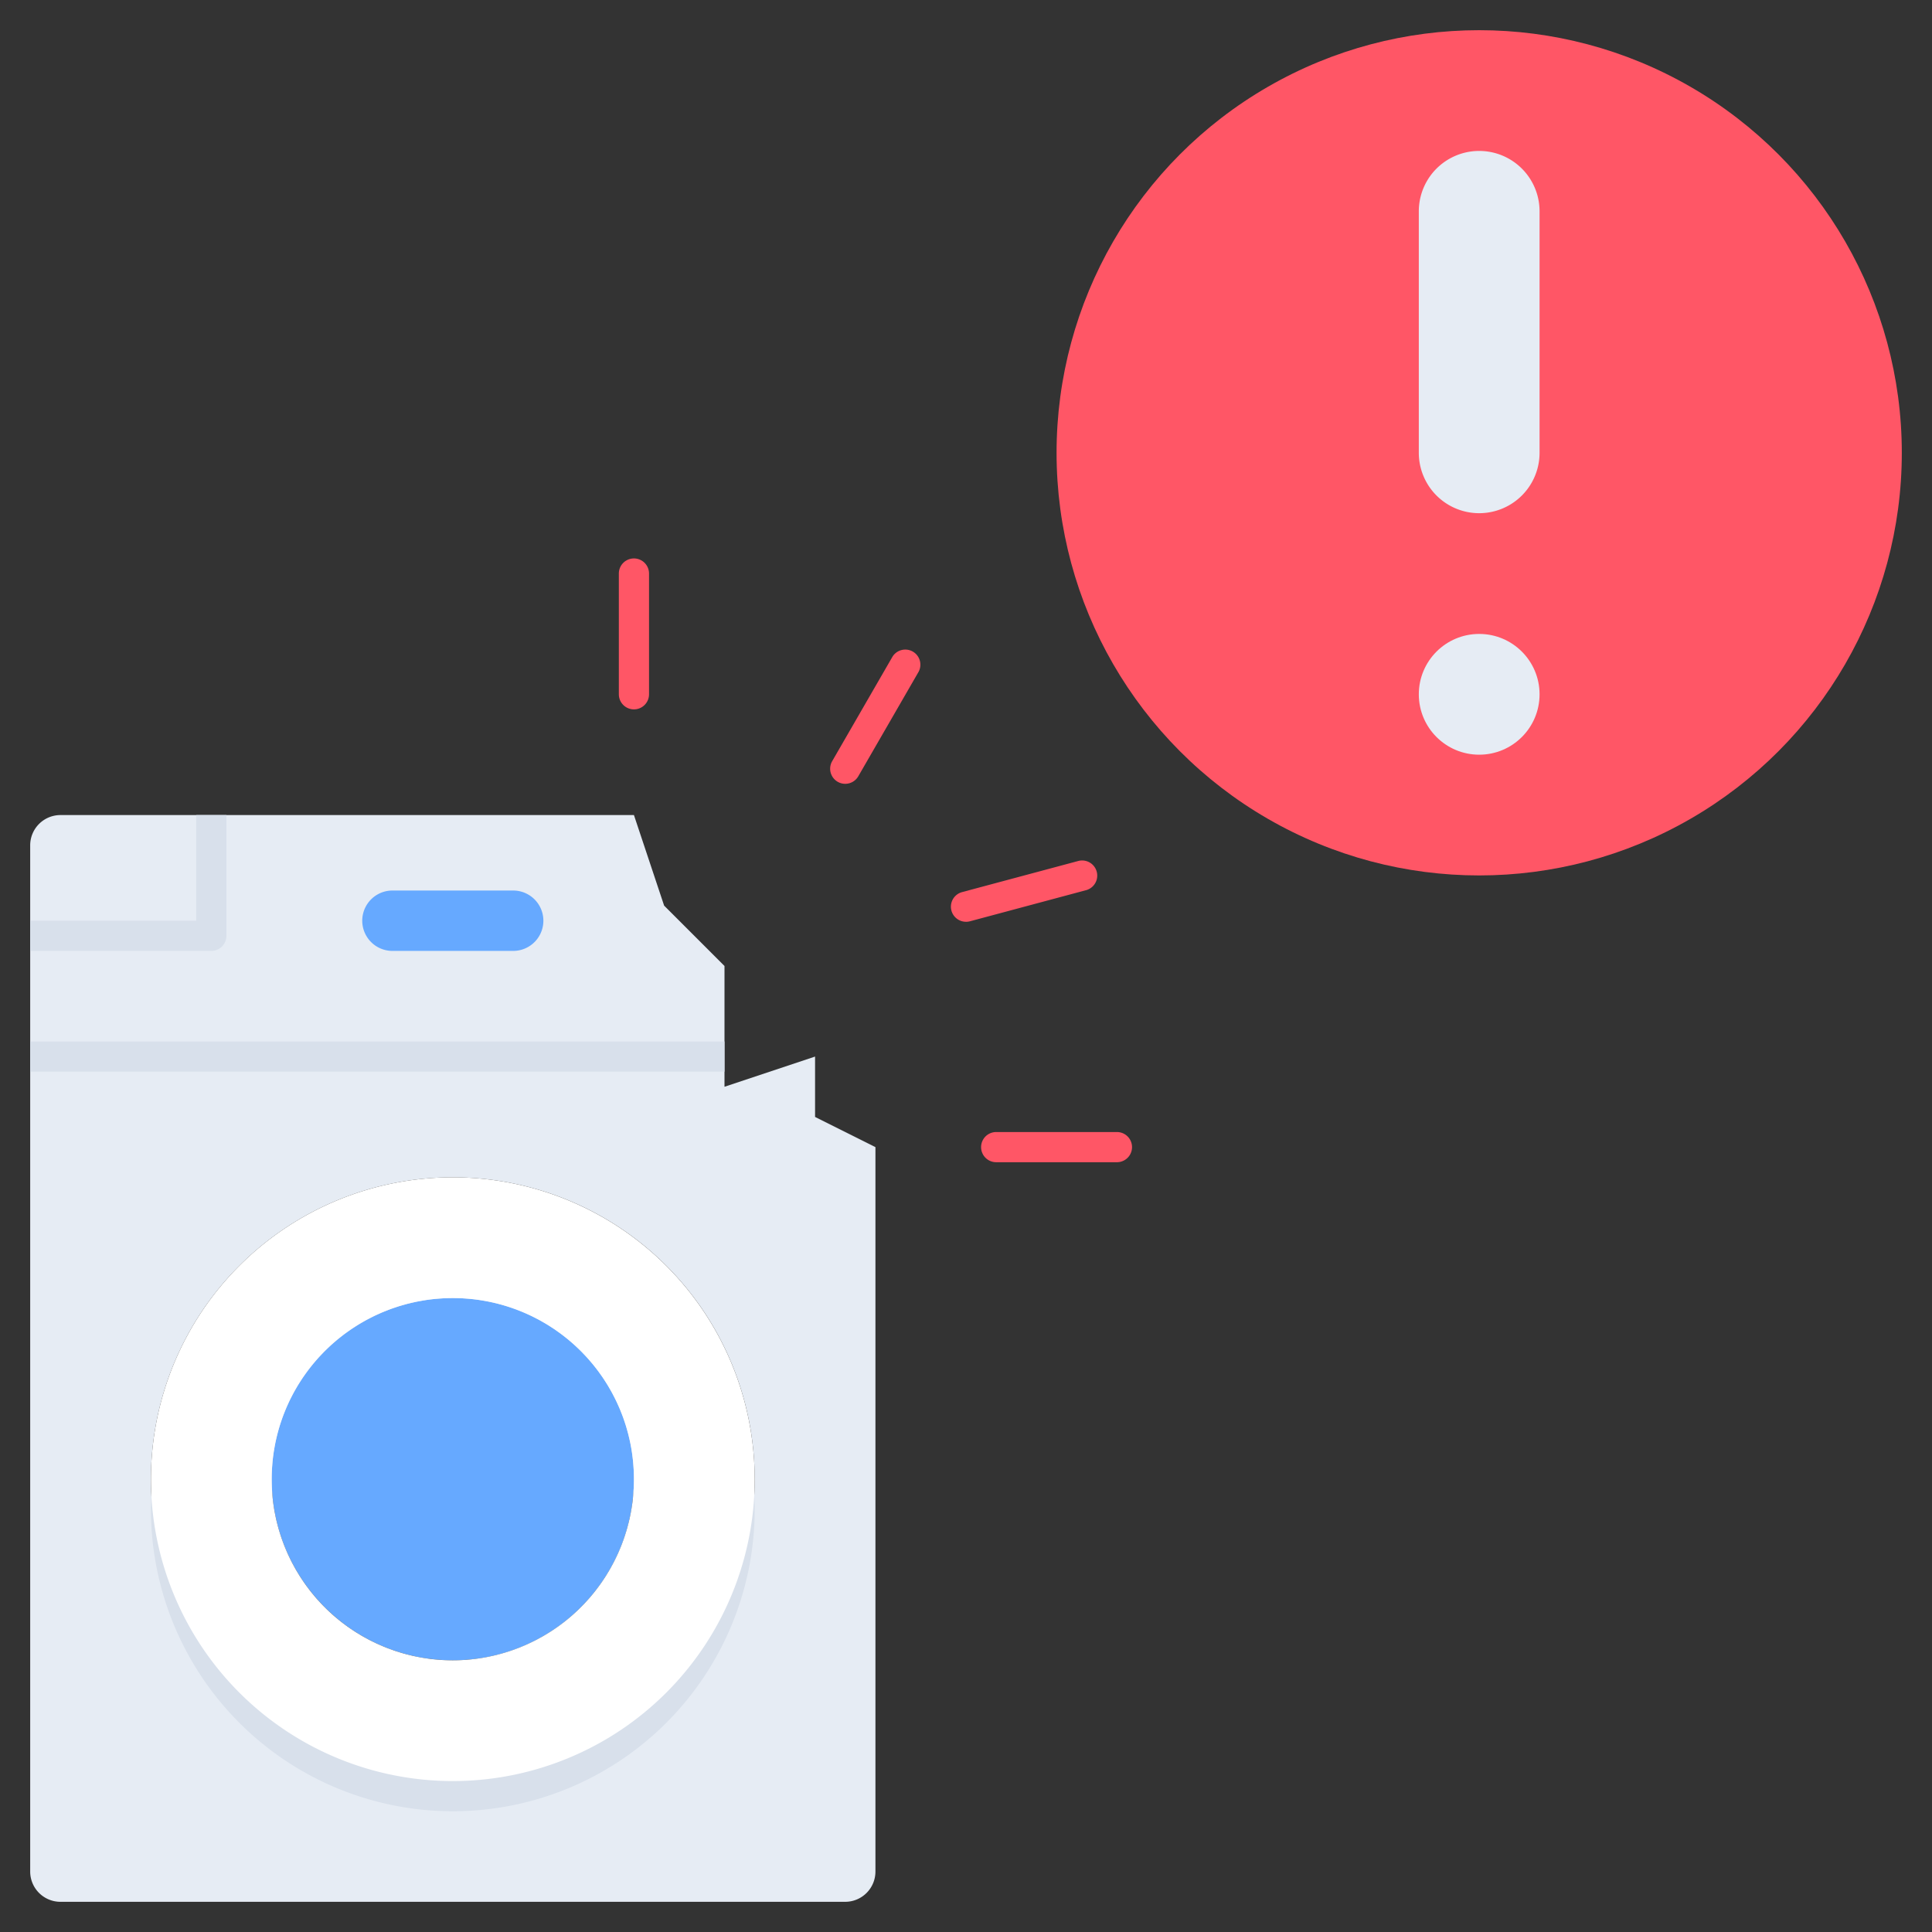 <svg id="icons" height="512" viewBox="0 0 64 64" width="512" xmlns="http://www.w3.org/2000/svg"><rect x="0" y="0" width="64" height="64" fill="#333333" stroke="none"/><path d="m27 35-3 1v-4l-2-2-1-3h-19a1.003 1.003 0 0 0 -1 1v34a1.003 1.003 0 0 0 1 1h26a1.003 1.003 0 0 0 1-1v-24l-2-1zm-12 24a10 10 0 1 1 10-10 10.004 10.004 0 0 1 -10 10z" fill="#e6ecf4"/><circle cx="49" cy="15" fill="#ff5666" r="14"/><path d="m51 7v8a2 2 0 0 1 -4 0v-8a2 2 0 0 1 4 0z" fill="#e6ecf4"/><circle cx="49" cy="23" fill="#e6ecf4" r="2"/><path d="m15 40a10 10 0 1 0 10 10 10.004 10.004 0 0 0 -10-10zm0 16a6 6 0 1 1 6-6 6.005 6.005 0 0 1 -6 6z" fill="#d8e0eb"/><circle cx="15" cy="49" fill="#66a9ff" r="6"/><path d="m15 39a10 10 0 1 0 10 10 10.004 10.004 0 0 0 -10-10zm0 16a6 6 0 1 1 6-6 6.005 6.005 0 0 1 -6 6z" fill="#fff"/><path d="m1 35.5h23v-.5-.5h-23v.5z" fill="#d8e0eb"/><path d="m17 31.5h-4a1 1 0 0 1 0-2h4a1 1 0 0 1 0 2z" fill="#66a9ff"/><path d="m1 31.5h6a.5.5 0 0 0 .5-.5v-4h-1v3.5h-5.5z" fill="#d8e0eb"/><g fill="#ff5666"><path d="m21 23.499a.5.5 0 0 1 -.5-.5v-4a.5.5 0 0 1 1 0v4a.5.5 0 0 1 -.5.5z"/><path d="m37 38.5h-4a.5.5 0 0 1 0-1h4a.5.5 0 0 1 0 1z"/><path d="m28 25.965a.5.5 0 0 1 -.433-.75l2-3.465a.5.5 0 0 1 .865.5l-2 3.465a.499.499 0 0 1 -.433.25z"/><path d="m32.001 30.535a.5.5 0 0 1 -.13-.983l3.863-1.035a.501.501 0 0 1 .26.967l-3.863 1.035a.544.544 0 0 1 -.13.017z"/></g></svg>